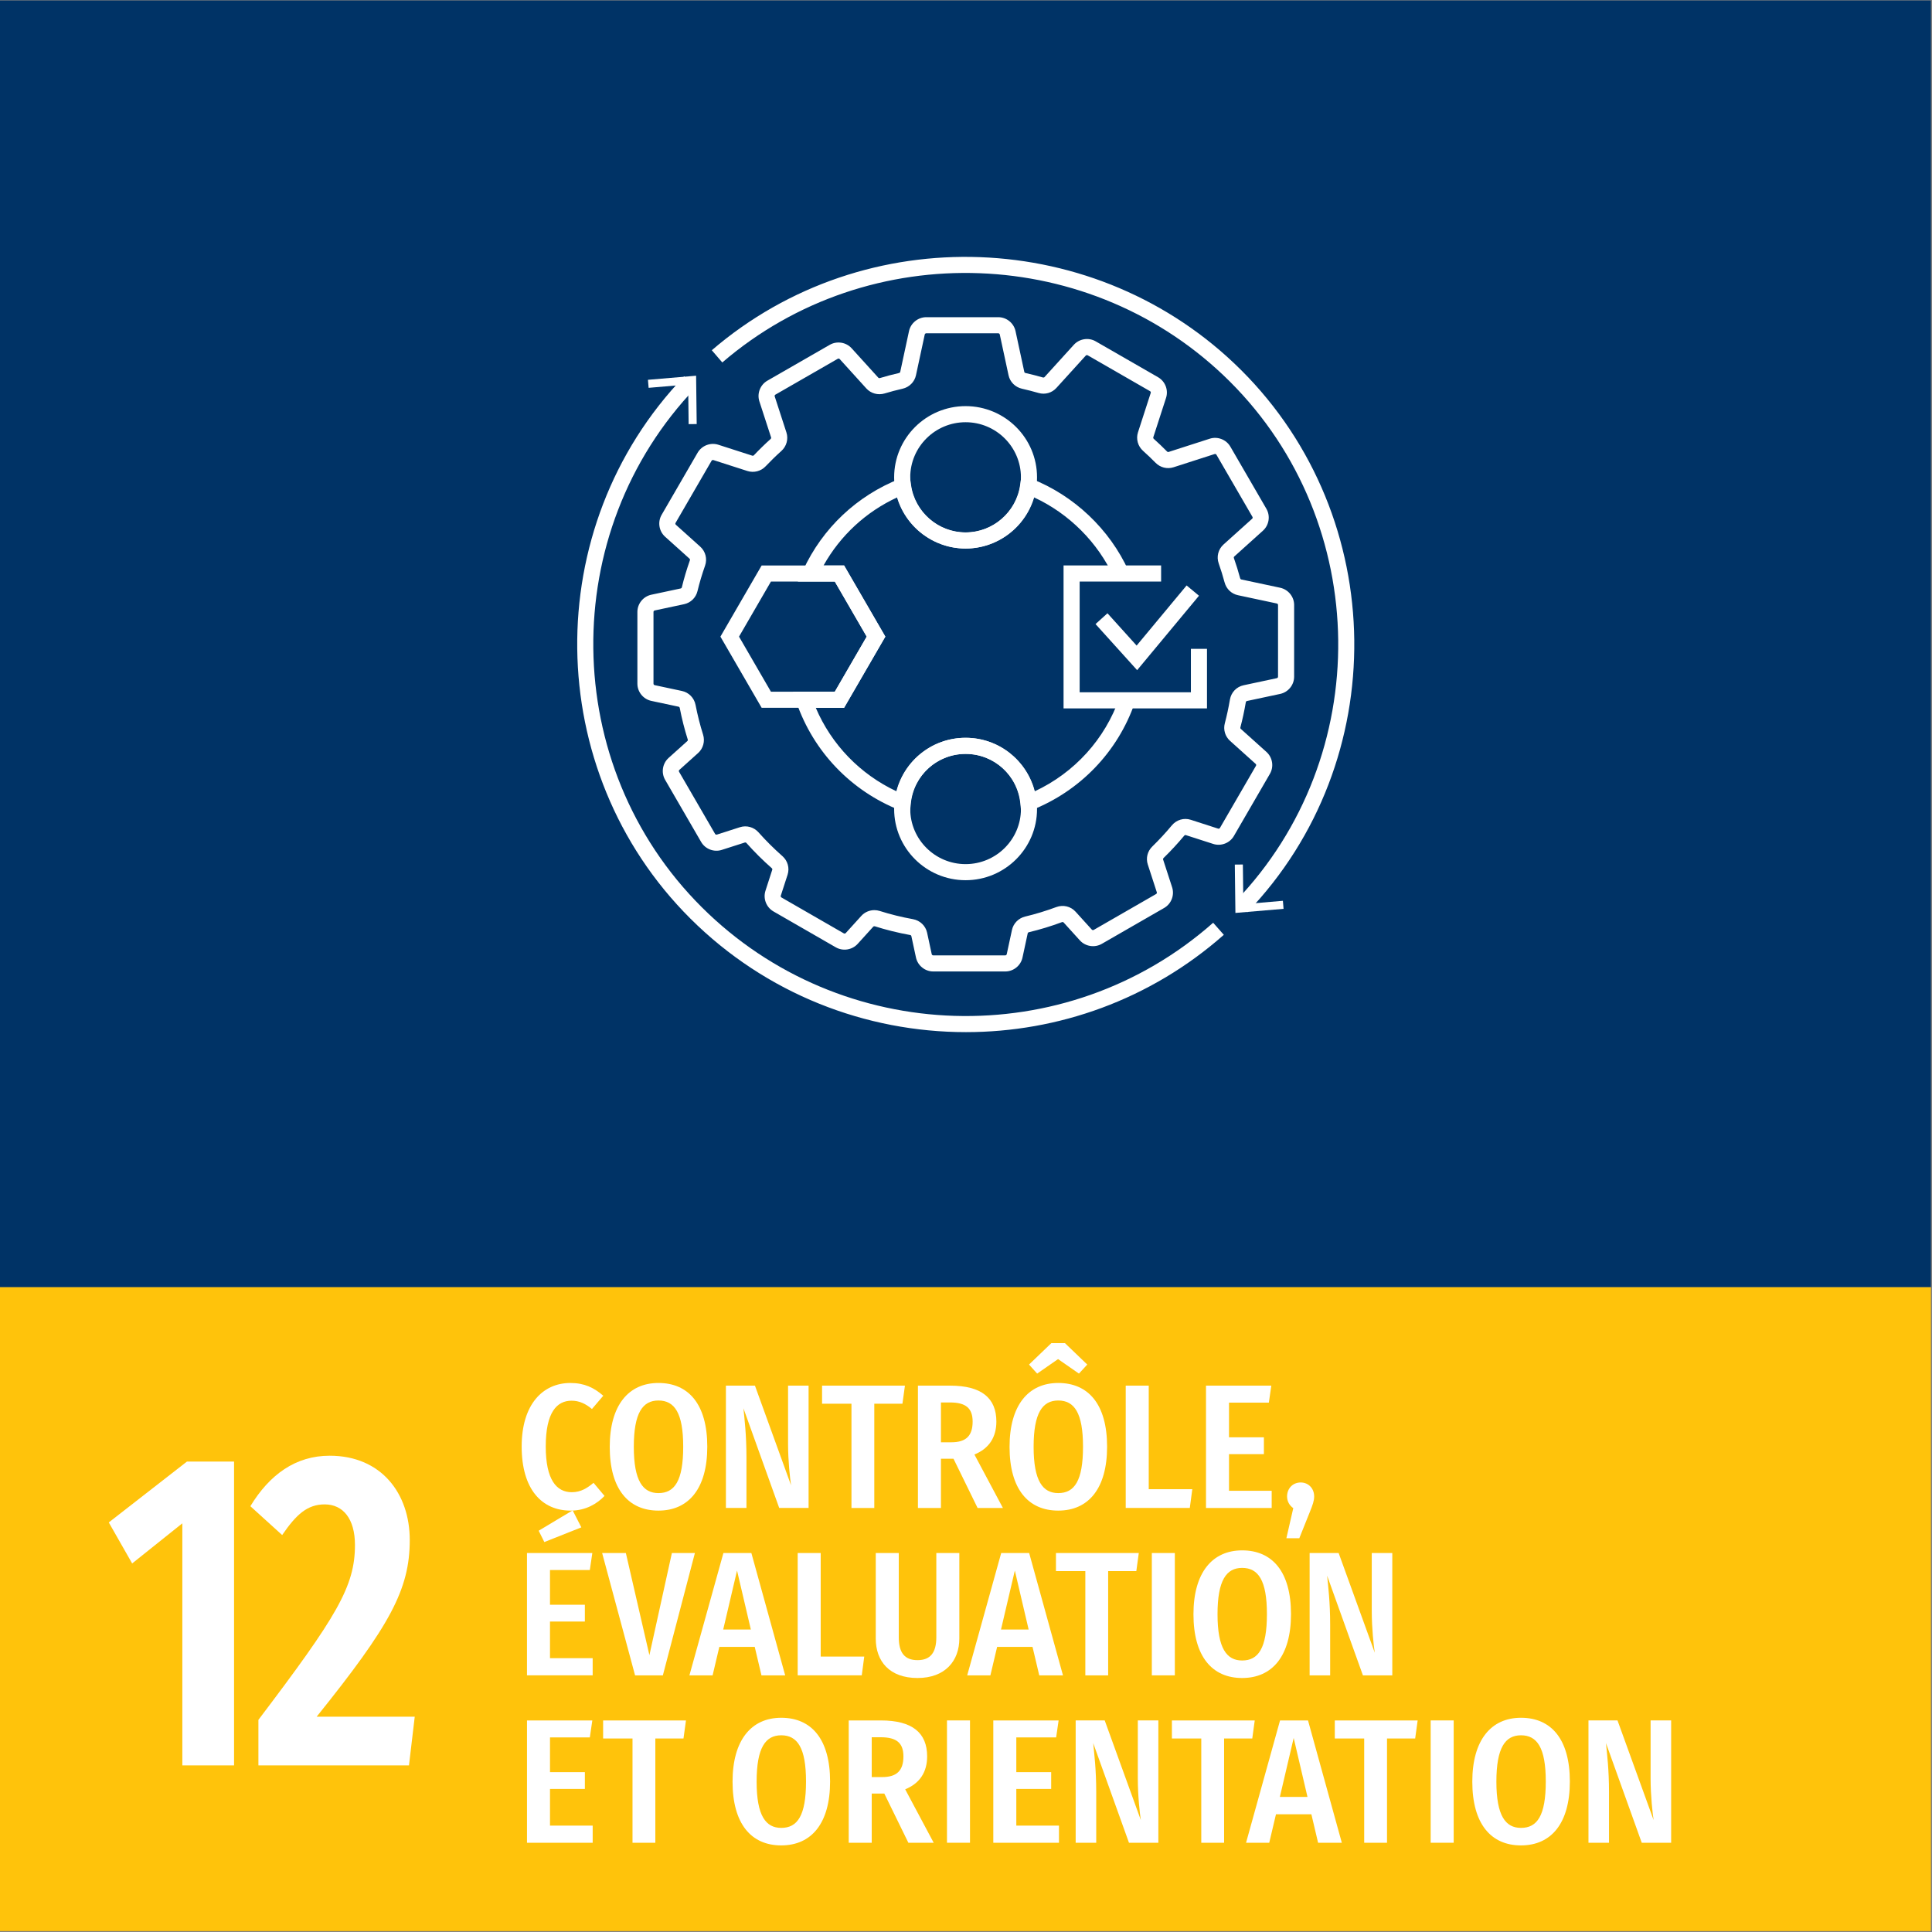 <?xml version="1.0" encoding="UTF-8" standalone="no"?>
<svg
   xmlns:dc="http://purl.org/dc/elements/1.1/"
   xmlns:cc="http://creativecommons.org/ns#"
   xmlns:rdf="http://www.w3.org/1999/02/22-rdf-syntax-ns#"
   xmlns:svg="http://www.w3.org/2000/svg"
   xmlns="http://www.w3.org/2000/svg"
   viewBox="0 0 200 200"
   height="200"
   width="200"
   xml:space="preserve"
   id="svg2"
   version="1.1"><rect x="0" y="0" width="200" height="200" fill="#808080" stroke="none"/><defs
     id="defs6"><clipPath
       id="clipPath26"
       clipPathUnits="userSpaceOnUse"><path
         id="path24"
         d="M 0,150 H 150 V 0 H 0 Z" /></clipPath></defs><g
     transform="matrix(1.333,0,0,-1.333,0,200)"
     id="g10"><path
       id="path12"
       style="fill:#003366;fill-opacity:1;fill-rule:nonzero;stroke:none"
       d="M 0,50.073 H 149.95 V 150 H 0 Z" /><path
       id="path14"
       style="fill:#ffc30b;fill-opacity:1;fill-rule:nonzero;stroke:none"
       d="m 0,0.073 h 149.95 v 50 H 0 Z" /><g
       transform="translate(18.177,12.94)"
       id="g16"><path
         id="path18"
         style="fill:#ffffff;fill-opacity:1;fill-rule:nonzero;stroke:none"
         d="m 0,0 h -4.017 v 18.797 l -3.897,-3.115 -1.815,3.185 6.07,4.726 H 0 Z" /></g><g
       id="g20"><g
         clip-path="url(#clipPath26)"
         id="g22"><g
           transform="translate(31.821,30.442)"
           id="g28"><path
             id="path30"
             style="fill:#ffffff;fill-opacity:1;fill-rule:nonzero;stroke:none"
             d="m 0,0 c 0,-3.851 -1.547,-6.65 -7.23,-13.722 h 7.617 l -0.447,-3.78 h -11.693 v 3.535 c 6.1,8.051 7.498,10.362 7.498,13.582 0,2.031 -0.923,3.151 -2.35,3.151 -1.339,0 -2.203,-0.771 -3.303,-2.381 l -2.47,2.24 c 1.487,2.45 3.511,3.921 6.159,3.921 C -2.202,6.546 0,3.605 0,0" /></g><g
           transform="translate(46.85,41.646)"
           id="g32"><path
             id="path34"
             style="fill:#ffffff;fill-opacity:1;fill-rule:nonzero;stroke:none"
             d="m 0,0 -0.879,-1.031 c -0.496,0.413 -0.99,0.646 -1.582,0.646 -1.141,0 -2.007,-0.893 -2.007,-3.56 0,-2.585 0.839,-3.547 2.021,-3.547 0.729,0 1.224,0.344 1.691,0.728 l 0.853,-1.017 c -0.564,-0.591 -1.444,-1.141 -2.626,-1.141 -2.241,0 -3.809,1.65 -3.809,4.977 0,3.286 1.651,4.935 3.781,4.935 1.1,0 1.842,-0.371 2.557,-0.99" /></g><g
           transform="translate(49.221,37.674)"
           id="g36"><path
             id="path38"
             style="fill:#ffffff;fill-opacity:1;fill-rule:nonzero;stroke:none"
             d="m 0,0 c 0,-2.653 0.715,-3.589 1.912,-3.589 1.25,0 1.924,0.936 1.924,3.603 0,2.626 -0.674,3.588 -1.924,3.588 C 0.687,3.602 0,2.64 0,0 m 5.706,0.014 c 0,-3.245 -1.443,-4.963 -3.794,-4.963 -2.324,0 -3.781,1.663 -3.781,4.949 0,3.23 1.457,4.963 3.781,4.963 2.337,0 3.794,-1.65 3.794,-4.949" /></g><g
           transform="translate(62.794,32.931)"
           id="g40"><path
             id="path42"
             style="fill:#ffffff;fill-opacity:1;fill-rule:nonzero;stroke:none"
             d="M 0,0 H -2.281 L -5.059,7.74 C -4.977,6.888 -4.825,5.691 -4.825,3.945 V 0 H -6.42 v 9.5 h 2.254 L -1.361,1.76 C -1.443,2.296 -1.594,3.643 -1.594,4.99 V 9.5 H 0 Z" /></g><g
           transform="translate(70.083,41.028)"
           id="g44"><path
             id="path46"
             style="fill:#ffffff;fill-opacity:1;fill-rule:nonzero;stroke:none"
             d="M 0,0 H -2.186 V -8.098 H -3.959 V 0 h -2.283 v 1.402 h 6.435 z" /></g><g
           transform="translate(73.885,38.031)"
           id="g48"><path
             id="path50"
             style="fill:#ffffff;fill-opacity:1;fill-rule:nonzero;stroke:none"
             d="m 0,0 c 1.127,0 1.649,0.495 1.649,1.608 0,1.032 -0.522,1.485 -1.759,1.485 h -0.702 l 0,-3.093 z m 0.164,-1.279 h -0.976 v -3.822 h -1.787 v 9.5 h 2.502 c 2.434,0 3.589,-0.962 3.589,-2.791 0,-1.196 -0.551,-2.089 -1.705,-2.557 L 4,-5.101 H 2.034 Z" /></g><g
           transform="translate(80.27,37.674)"
           id="g52"><path
             id="path54"
             style="fill:#ffffff;fill-opacity:1;fill-rule:nonzero;stroke:none"
             d="m 0,0 c 0,-2.653 0.715,-3.589 1.912,-3.589 1.25,0 1.924,0.936 1.924,3.603 0,2.626 -0.674,3.588 -1.924,3.588 C 0.687,3.602 0,2.64 0,0 M -0.357,6.393 1.375,8.056 H 2.434 L 4.166,6.393 3.52,5.691 1.898,6.818 0.275,5.691 Z M 5.706,0.014 c 0,-3.245 -1.443,-4.963 -3.794,-4.963 -2.324,0 -3.781,1.663 -3.781,4.949 0,3.23 1.457,4.963 3.781,4.963 2.337,0 3.794,-1.65 3.794,-4.949" /></g><g
           transform="translate(89.21,34.388)"
           id="g56"><path
             id="path58"
             style="fill:#ffffff;fill-opacity:1;fill-rule:nonzero;stroke:none"
             d="M 0,0 H 3.383 L 3.189,-1.457 h -4.976 v 9.5 H 0 Z" /></g><g
           transform="translate(98.538,41.11)"
           id="g60"><path
             id="path62"
             style="fill:#ffffff;fill-opacity:1;fill-rule:nonzero;stroke:none"
             d="m 0,0 h -3.094 v -2.694 h 2.709 V -4.001 H -3.094 V -6.847 H 0.22 V -8.18 h -5.101 v 9.5 h 5.072 z" /></g><g
           transform="translate(102.057,33.824)"
           id="g64"><path
             id="path66"
             style="fill:#ffffff;fill-opacity:1;fill-rule:nonzero;stroke:none"
             d="m 0,0 c 0,-0.33 -0.109,-0.646 -0.344,-1.224 l -0.81,-2.021 h -1.004 l 0.536,2.338 c -0.302,0.206 -0.482,0.536 -0.482,0.907 0,0.618 0.44,1.086 1.059,1.086 C -0.439,1.086 0,0.618 0,0" /></g><g
           transform="translate(45.146,31.424)"
           id="g68"><path
             id="path70"
             style="fill:#ffffff;fill-opacity:1;fill-rule:nonzero;stroke:none"
             d="m 0,0 -2.874,-1.141 -0.439,0.88 2.639,1.581 z M 0.659,-3.313 H -2.434 V -6.008 H 0.274 V -7.314 H -2.434 V -10.16 H 0.88 v -1.333 h -5.101 v 9.5 h 5.074 z" /></g><g
           transform="translate(51.477,19.93)"
           id="g72"><path
             id="path74"
             style="fill:#ffffff;fill-opacity:1;fill-rule:nonzero;stroke:none"
             d="m 0,0 h -2.158 l -2.557,9.5 h 1.842 L -1.045,1.567 0.701,9.5 h 1.787 z" /></g><g
           transform="translate(58.31,23.491)"
           id="g76"><path
             id="path78"
             style="fill:#ffffff;fill-opacity:1;fill-rule:nonzero;stroke:none"
             d="M 0,0 -1.072,4.578 -2.146,0 Z M 0.302,-1.348 H -2.447 L -2.97,-3.561 h -1.801 l 2.64,9.5 h 2.172 l 2.626,-9.5 H 0.825 Z" /></g><g
           transform="translate(63.735,21.388)"
           id="g80"><path
             id="path82"
             style="fill:#ffffff;fill-opacity:1;fill-rule:nonzero;stroke:none"
             d="M 0,0 H 3.382 L 3.189,-1.457 h -4.976 v 9.5 H 0 Z" /></g><g
           transform="translate(74.501,22.79)"
           id="g84"><path
             id="path86"
             style="fill:#ffffff;fill-opacity:1;fill-rule:nonzero;stroke:none"
             d="m 0,0 c 0,-1.732 -1.101,-3.065 -3.245,-3.065 -2.173,0 -3.245,1.292 -3.245,3.065 v 6.641 h 1.788 V 0.097 c 0,-1.183 0.44,-1.775 1.457,-1.775 1.003,0 1.458,0.592 1.458,1.775 V 6.641 H 0 Z" /></g><g
           transform="translate(79.883,23.491)"
           id="g88"><path
             id="path90"
             style="fill:#ffffff;fill-opacity:1;fill-rule:nonzero;stroke:none"
             d="M 0,0 -1.072,4.578 -2.146,0 Z M 0.302,-1.348 H -2.447 L -2.97,-3.561 h -1.801 l 2.64,9.5 h 2.172 l 2.626,-9.5 H 0.825 Z" /></g><g
           transform="translate(88.246,28.028)"
           id="g92"><path
             id="path94"
             style="fill:#ffffff;fill-opacity:1;fill-rule:nonzero;stroke:none"
             d="M 0,0 H -2.187 V -8.098 H -3.96 V 0 h -2.281 v 1.402 h 6.433 z" /></g><path
           id="path96"
           style="fill:#ffffff;fill-opacity:1;fill-rule:nonzero;stroke:none"
           d="M 91.237,19.931 H 89.45 v 9.5 h 1.787 z" /><g
           transform="translate(94.552,24.674)"
           id="g98"><path
             id="path100"
             style="fill:#ffffff;fill-opacity:1;fill-rule:nonzero;stroke:none"
             d="m 0,0 c 0,-2.653 0.715,-3.589 1.912,-3.589 1.25,0 1.924,0.936 1.924,3.603 0,2.626 -0.674,3.588 -1.924,3.588 C 0.687,3.602 0,2.64 0,0 m 5.706,0.014 c 0,-3.245 -1.443,-4.963 -3.794,-4.963 -2.324,0 -3.781,1.663 -3.781,4.949 0,3.23 1.457,4.963 3.781,4.963 2.337,0 3.794,-1.65 3.794,-4.949" /></g><g
           transform="translate(108.124,19.93)"
           id="g102"><path
             id="path104"
             style="fill:#ffffff;fill-opacity:1;fill-rule:nonzero;stroke:none"
             d="M 0,0 H -2.281 L -5.059,7.74 C -4.977,6.888 -4.825,5.691 -4.825,3.945 V 0 H -6.42 v 9.5 h 2.254 L -1.361,1.76 C -1.443,2.296 -1.594,3.643 -1.594,4.99 V 9.5 H 0 Z" /></g><g
           transform="translate(45.806,15.11)"
           id="g106"><path
             id="path108"
             style="fill:#ffffff;fill-opacity:1;fill-rule:nonzero;stroke:none"
             d="m 0,0 h -3.093 v -2.694 h 2.708 V -4.001 H -3.093 V -6.847 H 0.221 V -8.18 H -4.88 v 9.5 h 5.073 z" /></g><g
           transform="translate(53.079,15.028)"
           id="g110"><path
             id="path112"
             style="fill:#ffffff;fill-opacity:1;fill-rule:nonzero;stroke:none"
             d="M 0,0 H -2.186 V -8.098 H -3.959 V 0 h -2.282 v 1.402 h 6.434 z" /></g><g
           transform="translate(58.759,11.674)"
           id="g114"><path
             id="path116"
             style="fill:#ffffff;fill-opacity:1;fill-rule:nonzero;stroke:none"
             d="m 0,0 c 0,-2.653 0.715,-3.589 1.911,-3.589 1.251,0 1.925,0.936 1.925,3.603 0,2.626 -0.674,3.588 -1.925,3.588 C 0.687,3.602 0,2.64 0,0 m 5.705,0.014 c 0,-3.245 -1.443,-4.963 -3.794,-4.963 -2.323,0 -3.78,1.663 -3.78,4.949 0,3.23 1.457,4.963 3.78,4.963 2.337,0 3.794,-1.65 3.794,-4.949" /></g><g
           transform="translate(68.509,12.031)"
           id="g118"><path
             id="path120"
             style="fill:#ffffff;fill-opacity:1;fill-rule:nonzero;stroke:none"
             d="m 0,0 c 1.127,0 1.65,0.495 1.65,1.608 0,1.032 -0.523,1.485 -1.759,1.485 h -0.702 l 0,-3.093 z m 0.165,-1.279 h -0.976 v -3.822 h -1.787 v 9.5 h 2.502 c 2.434,0 3.588,-0.962 3.588,-2.791 0,-1.196 -0.55,-2.089 -1.705,-2.557 L 4.001,-5.101 H 2.035 Z" /></g><path
           id="path122"
           style="fill:#ffffff;fill-opacity:1;fill-rule:nonzero;stroke:none"
           d="m 75.329,6.931 h -1.787 v 9.5 h 1.787 z" /><g
           transform="translate(82.019,15.11)"
           id="g124"><path
             id="path126"
             style="fill:#ffffff;fill-opacity:1;fill-rule:nonzero;stroke:none"
             d="m 0,0 h -3.093 v -2.694 h 2.708 V -4.001 H -3.093 V -6.847 H 0.22 V -8.18 h -5.1 v 9.5 h 5.072 z" /></g><g
           transform="translate(89.957,6.931)"
           id="g128"><path
             id="path130"
             style="fill:#ffffff;fill-opacity:1;fill-rule:nonzero;stroke:none"
             d="M 0,0 H -2.282 L -5.06,7.74 C -4.978,6.888 -4.825,5.691 -4.825,3.945 V 0 h -1.596 v 9.5 h 2.255 L -1.361,1.76 C -1.444,2.296 -1.595,3.643 -1.595,4.99 V 9.5 H 0 Z" /></g><g
           transform="translate(97.25,15.028)"
           id="g132"><path
             id="path134"
             style="fill:#ffffff;fill-opacity:1;fill-rule:nonzero;stroke:none"
             d="M 0,0 H -2.187 V -8.098 H -3.96 V 0 h -2.281 v 1.402 h 6.433 z" /></g><g
           transform="translate(101.538,10.491)"
           id="g136"><path
             id="path138"
             style="fill:#ffffff;fill-opacity:1;fill-rule:nonzero;stroke:none"
             d="M 0,0 -1.072,4.578 -2.145,0 Z m 0.303,-1.348 h -2.75 L -2.97,-3.561 h -1.801 l 2.64,9.5 h 2.172 l 2.626,-9.5 H 0.824 Z" /></g><g
           transform="translate(109.901,15.028)"
           id="g140"><path
             id="path142"
             style="fill:#ffffff;fill-opacity:1;fill-rule:nonzero;stroke:none"
             d="M 0,0 H -2.186 V -8.098 H -3.959 V 0 h -2.283 v 1.402 h 6.435 z" /></g><path
           id="path144"
           style="fill:#ffffff;fill-opacity:1;fill-rule:nonzero;stroke:none"
           d="m 112.892,6.931 h -1.787 v 9.5 h 1.787 z" /><g
           transform="translate(116.208,11.674)"
           id="g146"><path
             id="path148"
             style="fill:#ffffff;fill-opacity:1;fill-rule:nonzero;stroke:none"
             d="m 0,0 c 0,-2.653 0.715,-3.589 1.91,-3.589 1.252,0 1.926,0.936 1.926,3.603 C 3.836,2.64 3.162,3.602 1.91,3.602 0.687,3.602 0,2.64 0,0 m 5.705,0.014 c 0,-3.245 -1.443,-4.963 -3.795,-4.963 -2.322,0 -3.78,1.663 -3.78,4.949 0,3.23 1.458,4.963 3.78,4.963 2.338,0 3.795,-1.65 3.795,-4.949" /></g><g
           transform="translate(129.78,6.931)"
           id="g150"><path
             id="path152"
             style="fill:#ffffff;fill-opacity:1;fill-rule:nonzero;stroke:none"
             d="M 0,0 H -2.283 L -5.061,7.74 C -4.978,6.888 -4.826,5.691 -4.826,3.945 V 0 h -1.595 v 9.5 h 2.255 L -1.361,1.76 C -1.444,2.296 -1.596,3.643 -1.596,4.99 V 9.5 H 0 Z" /></g><g
           transform="translate(67.904,79.357)"
           id="g154"><path
             id="path156"
             style="fill:#ffffff;fill-opacity:1;fill-rule:nonzero;stroke:none"
             d="m 0,0 c 0.139,0 0.278,-0.021 0.415,-0.064 0.828,-0.263 1.695,-0.477 2.58,-0.637 0.551,-0.1 0.983,-0.513 1.1,-1.054 l 0.358,-1.663 c 0.012,-0.055 0.062,-0.095 0.118,-0.095 h 5.59 c 0.057,0 0.107,0.039 0.118,0.094 l 0.406,1.882 c 0.11,0.509 0.512,0.917 1.025,1.039 0.804,0.191 1.618,0.439 2.42,0.737 0.531,0.196 1.119,0.056 1.495,-0.361 l 1.26,-1.389 c 0.039,-0.043 0.104,-0.051 0.153,-0.023 l 4.841,2.786 c 0.049,0.027 0.071,0.085 0.054,0.137 l -0.701,2.158 c -0.16,0.494 -0.026,1.028 0.351,1.394 0.543,0.532 1.054,1.083 1.517,1.642 0.363,0.434 0.939,0.606 1.472,0.433 l 2.121,-0.685 c 0.055,-0.019 0.117,0.005 0.144,0.055 l 2.797,4.825 c 0.028,0.049 0.018,0.108 -0.024,0.146 l -1.993,1.792 c -0.38,0.343 -0.534,0.866 -0.402,1.364 0.154,0.582 0.288,1.202 0.397,1.841 0.095,0.557 0.511,0.993 1.061,1.11 l 2.578,0.55 c 0.057,0.011 0.096,0.059 0.096,0.115 l 10e-4,5.569 c 0,0.057 -0.04,0.105 -0.098,0.116 l -3.016,0.643 c -0.502,0.107 -0.898,0.484 -1.034,0.984 -0.135,0.503 -0.288,0.996 -0.459,1.482 -0.185,0.522 -0.04,1.099 0.371,1.47 l 2.226,2.003 c 0.042,0.038 0.052,0.098 0.023,0.146 l -2.797,4.824 c -0.027,0.05 -0.086,0.07 -0.142,0.054 l -3.187,-1.026 c -0.495,-0.158 -1.031,-0.026 -1.397,0.346 -0.316,0.318 -0.638,0.629 -0.973,0.928 -0.405,0.362 -0.56,0.928 -0.394,1.439 l 0.99,3.058 c 0.018,0.053 -0.005,0.108 -0.053,0.137 l -4.841,2.785 c -0.051,0.032 -0.114,0.018 -0.153,-0.024 l -2.277,-2.508 c -0.351,-0.387 -0.885,-0.54 -1.389,-0.392 -0.426,0.123 -0.855,0.233 -1.29,0.331 -0.52,0.118 -0.928,0.527 -1.038,1.041 L 9.738,44.703 C 9.727,44.758 9.677,44.798 9.62,44.798 H 4.03 c -0.056,0 -0.106,-0.04 -0.119,-0.095 L 3.229,41.536 C 3.119,41.021 2.71,40.611 2.188,40.493 1.716,40.386 1.25,40.263 0.79,40.124 0.282,39.973 -0.272,40.125 -0.624,40.513 l -2.068,2.281 c -0.037,0.043 -0.103,0.053 -0.152,0.024 l -4.843,-2.785 c -0.049,-0.028 -0.072,-0.085 -0.054,-0.137 l 0.909,-2.797 c 0.167,-0.512 0.012,-1.078 -0.394,-1.443 -0.212,-0.188 -0.416,-0.38 -0.616,-0.575 -0.205,-0.201 -0.407,-0.405 -0.606,-0.614 -0.362,-0.382 -0.916,-0.524 -1.417,-0.363 l -2.637,0.848 c -0.059,0.017 -0.115,-0.007 -0.143,-0.055 l -2.795,-4.823 c -0.029,-0.049 -0.019,-0.107 0.022,-0.144 l 1.896,-1.705 c 0.409,-0.369 0.556,-0.945 0.374,-1.467 -0.244,-0.696 -0.436,-1.342 -0.588,-1.975 -0.125,-0.52 -0.526,-0.912 -1.043,-1.023 l -2.282,-0.487 c -0.054,-0.011 -0.094,-0.06 -0.094,-0.115 v -5.571 c 0,-0.056 0.039,-0.104 0.095,-0.115 l 2.115,-0.451 c 0.536,-0.114 0.95,-0.538 1.056,-1.081 0.155,-0.792 0.351,-1.568 0.585,-2.309 0.162,-0.512 0.011,-1.072 -0.384,-1.428 l -1.458,-1.311 c -0.041,-0.038 -0.05,-0.098 -0.023,-0.145 l 2.796,-4.824 c 0.027,-0.049 0.087,-0.071 0.144,-0.055 l 1.787,0.573 C -9.931,6.606 -9.362,6.451 -9,6.043 -8.421,5.392 -7.797,4.771 -7.145,4.197 -6.731,3.835 -6.573,3.268 -6.741,2.751 L -7.269,1.122 c -0.017,-0.053 0.006,-0.11 0.055,-0.139 l 4.838,-2.786 c 0.053,-0.031 0.114,-0.018 0.153,0.024 l 1.209,1.334 C -0.752,-0.157 -0.381,0 0,0 m 10.161,-4.763 h -5.59 c -0.64,0 -1.205,0.454 -1.341,1.081 l -0.358,1.663 c -0.009,0.045 -0.047,0.079 -0.099,0.087 -0.938,0.17 -1.858,0.398 -2.735,0.676 -0.046,0.013 -0.096,0.004 -0.127,-0.03 L -1.297,-2.619 C -1.728,-3.095 -2.443,-3.207 -3,-2.886 L -7.839,-0.1 c -0.557,0.324 -0.817,0.998 -0.619,1.608 l 0.527,1.629 c 0.014,0.043 0,0.088 -0.038,0.121 -0.691,0.607 -1.352,1.265 -1.966,1.955 -0.032,0.037 -0.081,0.05 -0.126,0.039 l -1.788,-0.573 c -0.61,-0.198 -1.286,0.064 -1.606,0.617 l -2.796,4.824 c -0.321,0.557 -0.208,1.272 0.27,1.701 l 1.457,1.311 c 0.033,0.029 0.044,0.075 0.029,0.122 -0.249,0.786 -0.458,1.609 -0.62,2.447 -0.01,0.05 -0.045,0.088 -0.091,0.098 l -2.113,0.45 c -0.629,0.134 -1.086,0.696 -1.086,1.338 v 5.571 c 0,0.642 0.456,1.204 1.085,1.338 l 2.28,0.486 c 0.043,0.009 0.077,0.045 0.089,0.094 0.162,0.674 0.366,1.359 0.623,2.093 0.016,0.047 0.005,0.095 -0.03,0.126 L -16.254,29 c -0.478,0.431 -0.591,1.146 -0.267,1.702 l 2.794,4.822 c 0.322,0.554 0.998,0.814 1.608,0.618 l 2.638,-0.849 c 0.043,-0.015 0.092,-0.002 0.127,0.035 0.21,0.221 0.422,0.437 0.639,0.648 0.214,0.209 0.433,0.414 0.656,0.613 0.028,0.024 0.055,0.071 0.038,0.122 l -0.91,2.798 c -0.198,0.61 0.063,1.286 0.619,1.607 l 4.844,2.785 c 0.554,0.319 1.27,0.207 1.7,-0.266 l 2.071,-2.283 c 0.03,-0.034 0.082,-0.045 0.128,-0.031 0.487,0.147 0.98,0.278 1.48,0.391 0.05,0.012 0.087,0.045 0.096,0.087 l 0.682,3.169 c 0.137,0.626 0.701,1.08 1.341,1.08 h 5.59 c 0.641,0 1.205,-0.454 1.341,-1.081 l 0.682,-3.169 c 0.008,-0.042 0.043,-0.074 0.091,-0.085 0.457,-0.103 0.912,-0.22 1.36,-0.349 0.042,-0.012 0.088,-0.002 0.117,0.031 l 2.278,2.509 c 0.432,0.475 1.15,0.588 1.702,0.266 l 4.839,-2.784 c 0.558,-0.321 0.819,-0.996 0.62,-1.607 l -0.99,-3.056 c -0.014,-0.042 0.001,-0.089 0.038,-0.123 0.354,-0.317 0.696,-0.644 1.03,-0.981 0.034,-0.037 0.083,-0.05 0.126,-0.035 l 3.184,1.025 c 0.611,0.201 1.287,-0.062 1.608,-0.616 l 2.797,-4.824 c 0.323,-0.557 0.208,-1.273 -0.269,-1.702 l -2.226,-2.004 c -0.034,-0.03 -0.045,-0.078 -0.028,-0.124 0.182,-0.517 0.345,-1.039 0.487,-1.571 0.013,-0.045 0.046,-0.08 0.088,-0.088 l 3.017,-0.643 c 0.63,-0.136 1.086,-0.698 1.086,-1.339 l -10e-4,-5.569 c 0,-0.642 -0.457,-1.204 -1.086,-1.338 l -2.578,-0.55 c -0.045,-0.01 -0.079,-0.048 -0.088,-0.096 -0.116,-0.678 -0.258,-1.334 -0.421,-1.952 -0.006,-0.022 -0.015,-0.075 0.029,-0.115 l 1.994,-1.792 c 0.479,-0.432 0.591,-1.148 0.268,-1.703 L 27.919,5.759 C 27.599,5.205 26.922,4.945 26.312,5.142 L 24.188,5.826 C 24.134,5.846 24.088,5.815 24.062,5.783 23.571,5.193 23.031,4.608 22.455,4.046 22.421,4.013 22.409,3.972 22.421,3.934 L 23.122,1.775 C 23.32,1.164 23.06,0.488 22.501,0.168 L 17.66,-2.618 c -0.556,-0.319 -1.271,-0.205 -1.7,0.266 l -1.261,1.391 c -0.032,0.037 -0.085,0.047 -0.135,0.028 -0.847,-0.315 -1.71,-0.578 -2.565,-0.782 -0.048,-0.011 -0.083,-0.044 -0.092,-0.086 l -0.405,-1.881 c -0.134,-0.626 -0.698,-1.081 -1.341,-1.081" /></g><g
           transform="translate(93.734,95.025)"
           id="g158"><path
             id="path160"
             style="fill:#ffffff;fill-opacity:1;fill-rule:nonzero;stroke:none"
             d="m 0,0 h -11.139 v 11.101 h 7.576 V 9.851 H -9.889 V 1.25 H -1.25 V 4.625 H 0 Z" /></g><g
           transform="translate(88.309,97.994)"
           id="g162"><path
             id="path164"
             style="fill:#ffffff;fill-opacity:1;fill-rule:nonzero;stroke:none"
             d="m 0,0 -3.231,3.579 0.927,0.838 2.265,-2.509 3.881,4.67 0.961,-0.799 z" /></g><g
           transform="translate(79.321,86.808)"
           id="g166"><path
             id="path168"
             style="fill:#ffffff;fill-opacity:1;fill-rule:nonzero;stroke:none"
             d="m 0,0 -0.082,0.823 c -0.218,2.2 -2.046,3.86 -4.252,3.86 -2.205,0 -4.034,-1.659 -4.253,-3.858 L -8.669,0.001 -9.438,0.306 c -3.784,1.495 -6.711,4.548 -8.031,8.38 l -0.285,0.828 h 3.264 l 2.477,4.276 -2.477,4.275 h -2.872 l 0.41,0.887 c 1.509,3.267 4.185,5.79 7.535,7.107 l 0.736,0.289 0.112,-0.784 c 0.297,-2.099 2.118,-3.682 4.235,-3.682 2.118,0 3.939,1.585 4.235,3.685 l 0.111,0.784 0.736,-0.289 C 4.083,24.756 6.845,22.143 8.325,18.893 L 7.188,18.375 C 5.942,21.108 3.7,23.348 0.97,24.609 0.288,22.294 -1.867,20.632 -4.334,20.632 c -2.466,0 -4.621,1.661 -5.304,3.974 -2.43,-1.12 -4.423,-2.962 -5.727,-5.291 h 1.595 l 3.203,-5.525 -3.203,-5.526 h -2.199 c 1.218,-2.861 3.451,-5.17 6.282,-6.492 0.613,2.422 2.786,4.161 5.353,4.161 2.568,0 4.74,-1.74 5.353,-4.163 3.098,1.441 5.483,4.062 6.602,7.293 L 8.803,8.652 C 7.479,4.836 4.552,1.793 0.77,0.304 Z" /></g><g
           transform="translate(75.016,69.883)"
           id="g170"><path
             id="path172"
             style="fill:#ffffff;fill-opacity:1;fill-rule:nonzero;stroke:none"
             d="m 0,0 c -7.766,0 -15.518,2.957 -21.398,8.815 -11.53,11.486 -11.748,30.376 -0.485,42.111 l 0.903,-0.865 C -31.774,38.813 -31.566,20.708 -20.516,9.7 -9.69,-1.083 7.756,-1.614 19.197,8.495 L 20.025,7.558 C 14.305,2.505 7.146,0 0,0" /></g><g
           transform="translate(50.319,120.542)"
           id="g174"><path
             id="path176"
             style="fill:#ffffff;fill-opacity:1;fill-rule:nonzero;stroke:none"
             d="M 0,0 0.053,-0.623 3.123,-0.361 3.16,-3.443 3.786,-3.436 3.74,0.318 Z" /></g><g
           transform="translate(96.867,79.191)"
           id="g178"><path
             id="path180"
             style="fill:#ffffff;fill-opacity:1;fill-rule:nonzero;stroke:none"
             d="M 0,0 -0.902,0.865 C 9.892,12.112 9.683,30.218 -1.368,41.226 -12.044,51.86 -29.354,52.509 -40.774,42.698 l -0.815,0.949 C -29.677,53.878 -11.621,53.205 -0.485,42.11 11.044,30.626 11.262,11.735 0,0" /></g><g
           transform="translate(99.68,79.458)"
           id="g182"><path
             id="path184"
             style="fill:#ffffff;fill-opacity:1;fill-rule:nonzero;stroke:none"
             d="M 0,0 -0.052,0.624 -3.123,0.361 -3.16,3.443 -3.785,3.436 -3.739,-0.318 Z" /></g><g
           transform="translate(59.87,96.321)"
           id="g186"><path
             id="path188"
             style="fill:#ffffff;fill-opacity:1;fill-rule:nonzero;stroke:none"
             d="M 0,0 H 4.961 L 7.438,4.276 4.961,8.552 H 0 L -2.478,4.276 Z m 5.682,-1.25 h -6.403 l -3.202,5.526 3.202,5.526 H 5.682 L 8.884,4.276 Z" /></g><g
           transform="translate(74.987,117.248)"
           id="g190"><path
             id="path192"
             style="fill:#ffffff;fill-opacity:1;fill-rule:nonzero;stroke:none"
             d="m 0,0 c -2.37,0 -4.299,-1.92 -4.299,-4.279 0,-2.36 1.929,-4.28 4.299,-4.28 2.37,0 4.298,1.92 4.298,4.28 C 4.298,-1.92 2.37,0 0,0 m 0,-9.809 c -3.06,0 -5.549,2.481 -5.549,5.53 0,3.049 2.489,5.529 5.549,5.529 3.06,0 5.548,-2.48 5.548,-5.529 0,-3.049 -2.488,-5.53 -5.548,-5.53" /></g><g
           transform="translate(74.987,91.49)"
           id="g194"><path
             id="path196"
             style="fill:#ffffff;fill-opacity:1;fill-rule:nonzero;stroke:none"
             d="m 0,0 c -2.37,0 -4.299,-1.92 -4.299,-4.279 0,-2.36 1.929,-4.28 4.299,-4.28 2.37,0 4.298,1.92 4.298,4.28 C 4.298,-1.92 2.37,0 0,0 m 0,-9.809 c -3.06,0 -5.549,2.481 -5.549,5.53 0,3.049 2.489,5.529 5.549,5.529 3.06,0 5.548,-2.48 5.548,-5.529 0,-3.049 -2.488,-5.53 -5.548,-5.53" /></g></g></g></g></svg>